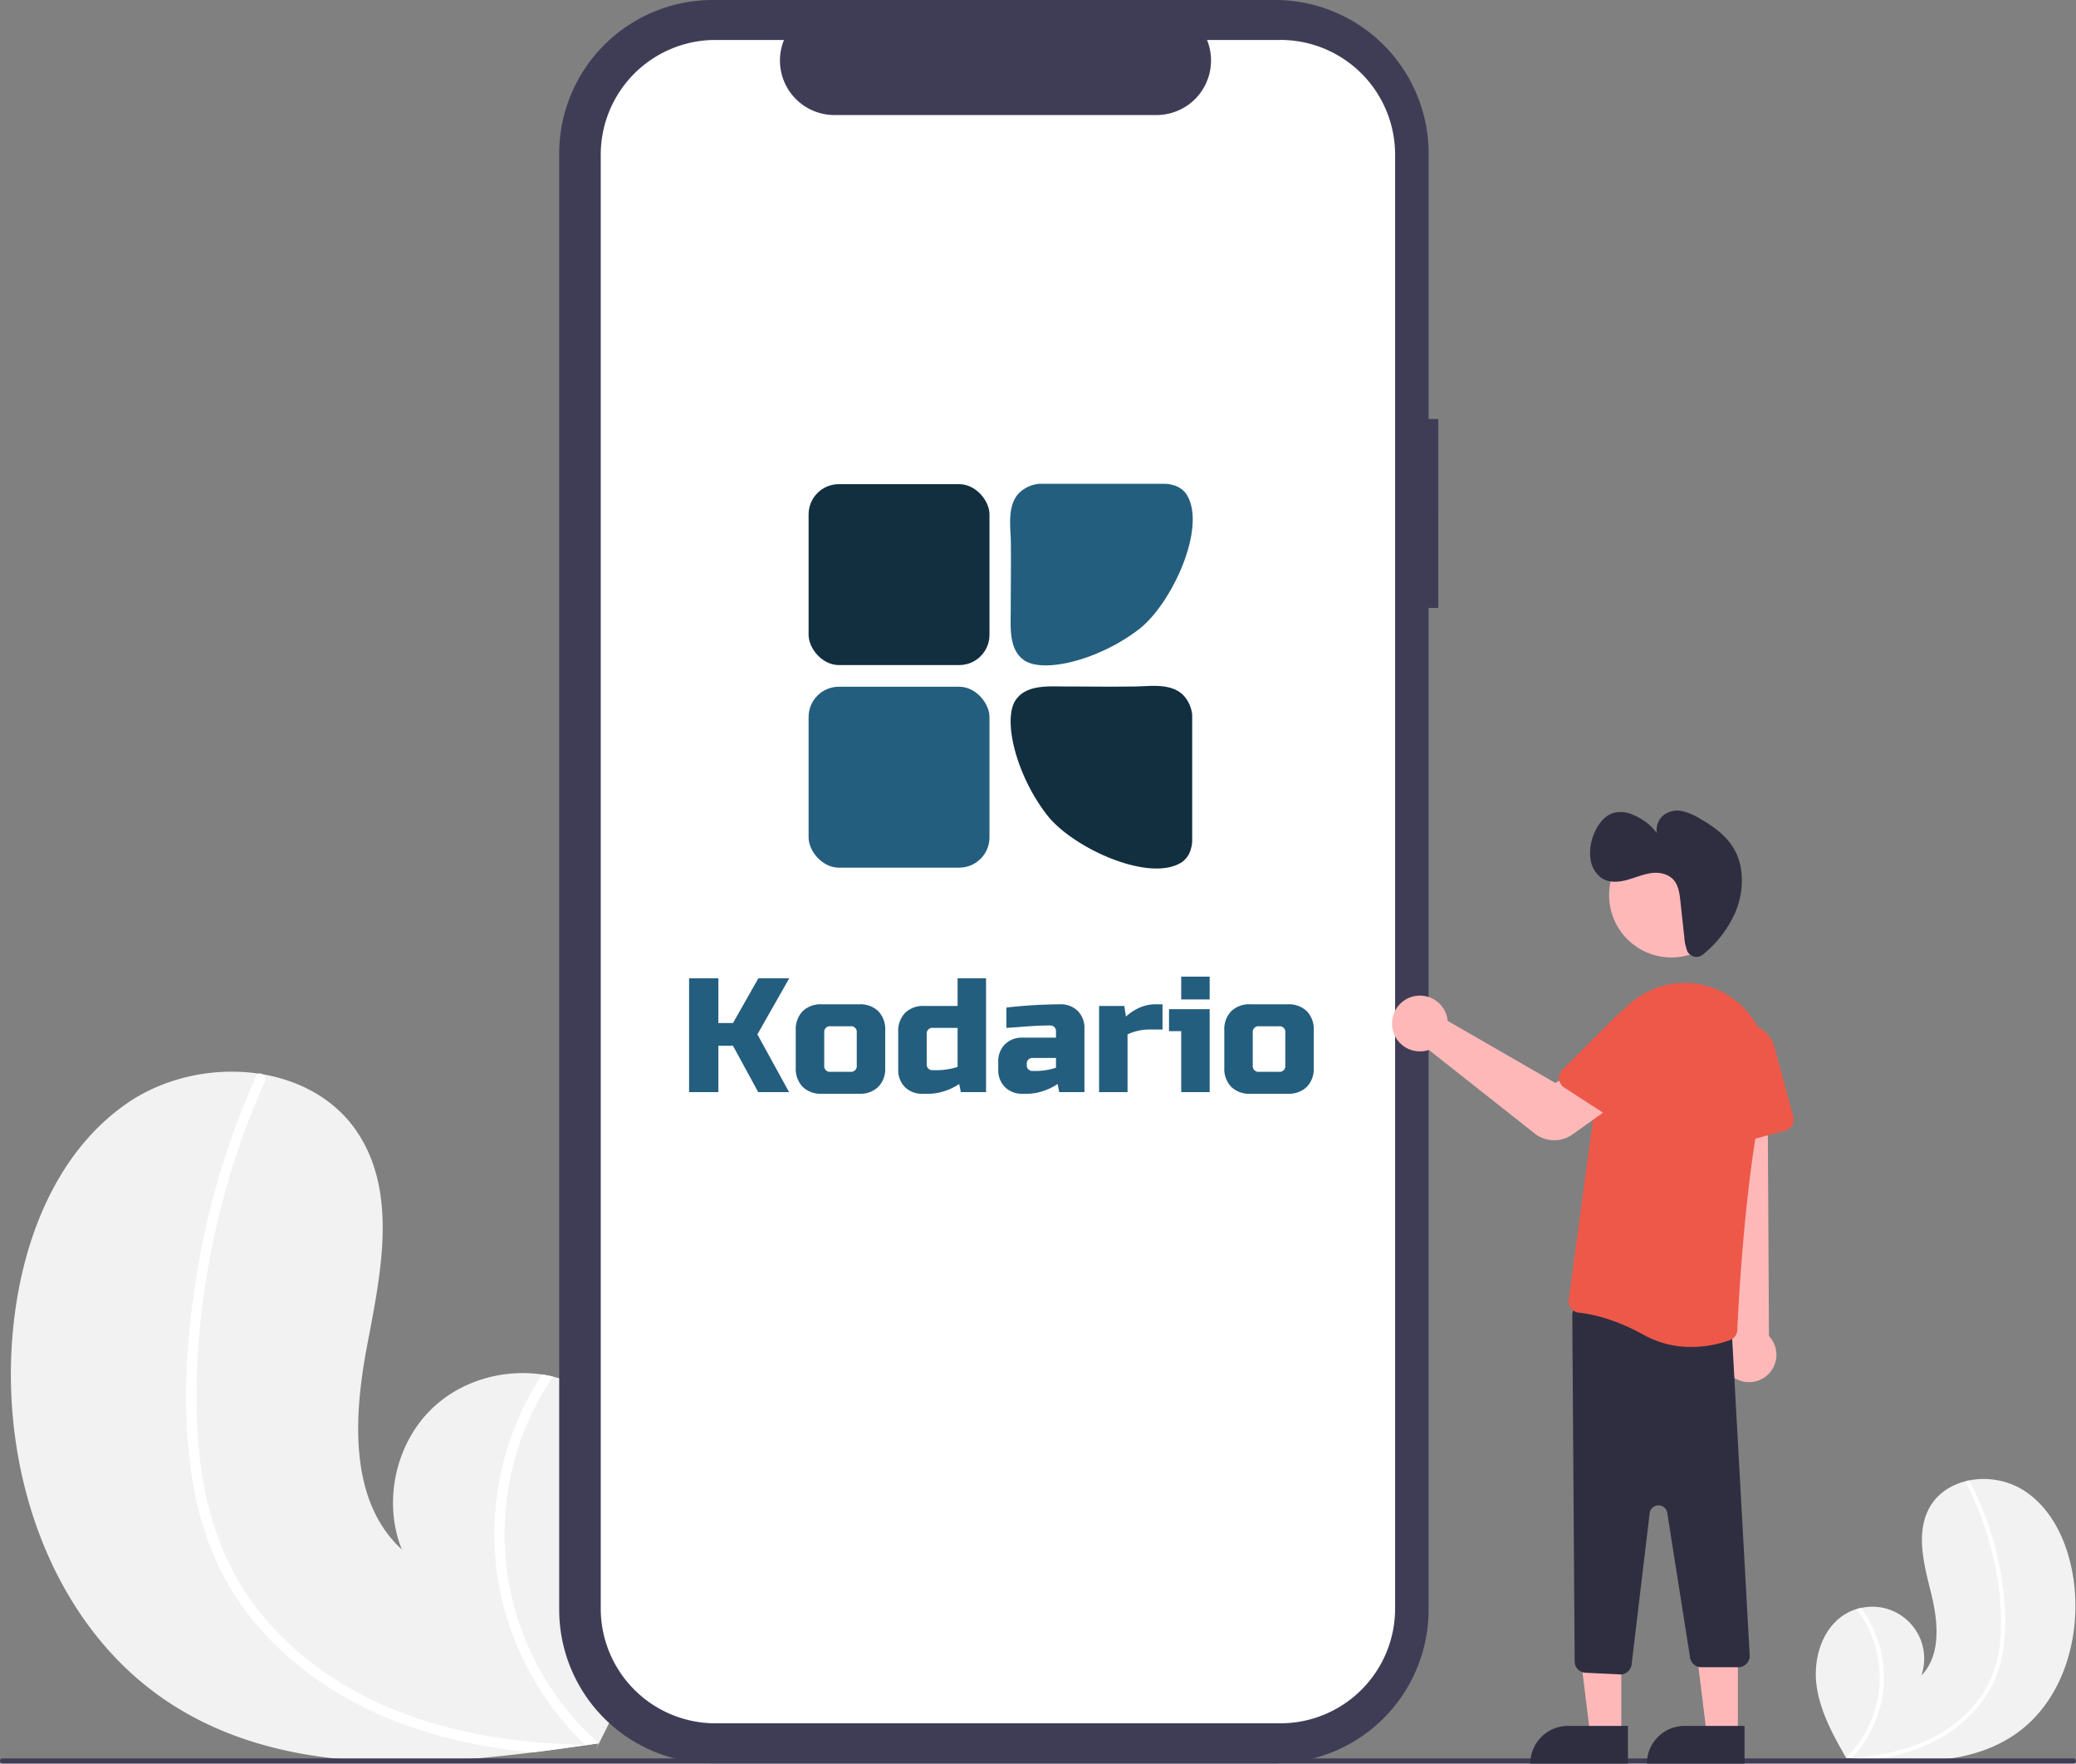 <svg xmlns="http://www.w3.org/2000/svg" width="819" height="695.68" viewBox="0 0 819 695.68"><rect x="0" y="0" width="819" height="695.68" fill="#808080" stroke="none"/><path d="M67.75,672.29c41.3,26.49,92.9,25.15,142.51,18.94q10.4-1.31,20.61-2.81H231c.33,0,.66-.1,1-.13l4.2-.63-.29.65-.93,2c.33-.67.67-1.33,1-2,.1-.2.21-.4.31-.61,11.69-23.14,23.22-47.11,25.1-72.92,1.94-26.79-9.17-56.41-33.29-68.22a47.869,47.869,0,0,0-9.92-3.54c-1.42-.35-2.86-.61-4.31-.84-15.19-2.25-31.46,2.33-42.77,12.81-15,13.89-20.18,37.27-12.58,56.21-20.95-19.28-19-52.51-13.68-80.48s12-59.14-3.27-83.18c-8.5-13.38-22.61-21.2-38.11-23.82l-1.42-.22c-18-2.66-37.67,1.59-52.61,12.18C21.13,455.69,8,491.48,5,526,.07,581.57,20.79,642.17,67.75,672.29Z" fill="#f2f2f2"/><path d="M75.81,583.21A125.73,125.73,0,0,0,86.4,618.15a109.409,109.409,0,0,0,18.43,26.76c15.22,16.41,34.81,28.31,55.8,35.82a201.522,201.522,0,0,0,49.63,10.5q10.4-1.31,20.61-2.81H231c.33,0,.66-.1,1-.13l4.2-.63-.29.65-.93,2c.33-.67.67-1.33,1-2,.1-.2.21-.4.31-.61A110.39,110.39,0,0,1,218.16,543c-1.42-.35-2.86-.61-4.31-.84a116.36,116.36,0,0,0-9.66,18.14,114.15,114.15,0,0,0-6,71.43,116.74,116.74,0,0,0,32.66,56.52c-1.33,0-2.68-.06-4-.11-25-.76-50.06-4.77-73.2-14.5-19.54-8.19-37.49-20.82-50.88-37.34-14.67-18.1-21.91-40.42-24.19-63.39-2.43-24.59-.59-49.84,3.75-74.12a309.719,309.719,0,0,1,22.16-72.2,2.23,2.23,0,0,0-1-2.89,1.87,1.87,0,0,0-1.42-.22,1.67,1.67,0,0,0-1,1c-1.27,2.85-2.52,5.7-3.71,8.58a313.449,313.449,0,0,0-20.52,74.78C73.13,532.61,71.88,558.39,75.81,583.21Z" fill="#fff"/><path d="M567.43,165.28h-3.82V60.59A60.6,60.6,0,0,0,503.01,0H281.21a60.6,60.6,0,0,0-60.6,60.59V634.94a60.6,60.6,0,0,0,60.59,60.59H503a60.59,60.59,0,0,0,60.59-60.59V239.8h3.83Z" fill="#3f3d56"/><path d="M505.46,15.76H476.51A21.52,21.52,0,0,1,456.6,45.38H329.53a21.5,21.5,0,0,1-19.91-29.62h-27A45.25,45.25,0,0,0,237.33,61h0V634.52a45.25,45.25,0,0,0,45.25,45.25H505.46a45.25,45.25,0,0,0,45.25-45.25h0V61a45.25,45.25,0,0,0-45.25-45.25Z" transform="translate(-0.33)" fill="#fff"/><path d="M795.84,683.51c-16.07,11.58-36.9,12.16-57,10.74q-4.21-.3-8.37-.68h-.4l-1.7-.16.13.25.42.79-.45-.78c0-.08-.1-.16-.14-.24-5.22-9.08-10.39-18.49-11.71-28.85-1.36-10.76,2.47-22.94,11.94-28.23a19,19,0,0,1,3.92-1.64c.56-.18,1.14-.31,1.72-.44a20.47,20.47,0,0,1,23.81,26.62c8-8.23,6.53-21.58,3.76-32.74s-6.13-23.58-.49-33.6c3.14-5.58,8.66-9,14.85-10.44l.57-.12a29.87,29.87,0,0,1,21.47,3.77c11.84,7.46,17.92,21.6,19.89,35.45C821.15,645.47,814.11,670.35,795.84,683.51Z" fill="#f2f2f2"/><path d="M790.65,647.78a50.84,50.84,0,0,1-3.51,14.31,44,44,0,0,1-6.85,11.19,56.581,56.581,0,0,1-21.71,15.66,81.613,81.613,0,0,1-19.78,5.31q-4.21-.3-8.37-.68h-.4l-1.7-.16.13.25.42.79-.45-.78c0-.08-.1-.16-.14-.24a44.58,44.58,0,0,0,4.15-58.72c.56-.18,1.14-.31,1.72-.44a48,48,0,0,1,4.29,7.11,46,46,0,0,1,4,28.66,47.12,47.12,0,0,1-11.93,23.5l1.61-.13c10.05-.86,20.08-3,29.19-7.44a52.5,52.5,0,0,0,19.7-16.16c5.52-7.62,8-16.78,8.37-26.09a109.877,109.877,0,0,0-3.12-29.79,124.826,124.826,0,0,0-10.51-28.63.9.9,0,0,1,.36-1.19.81.81,0,0,1,.57-.12.69.69,0,0,1,.44.38c.57,1.12,1.14,2.24,1.68,3.38a126.482,126.482,0,0,1,9.9,29.7C790.63,627.32,791.69,637.68,790.65,647.78Z" fill="#fff"/><path d="M818,695.61H1a1,1,0,0,1,0-2H818a1,1,0,0,1,0,2Z" fill="#3f3d56"/><path d="M639.61,684.3H627.35l-5.83-47.29h18.1Z" fill="#ffb8b8"/><path d="M618.6,680.79h23.64v14.89H603.71a14.89,14.89,0,0,1,14.89-14.89Z" fill="#2f2e41"/><path d="M685.61,684.3H673.35l-5.83-47.29h18.1Z" fill="#ffb8b8"/><path d="M664.6,680.79h23.64v14.89H649.71a14.89,14.89,0,0,1,14.89-14.89Z" fill="#2f2e41"/><path d="M684.12,543.46a10.75,10.75,0,0,1-3.23-14.85,10.452,10.452,0,0,1,1.16-1.49L674,412.56l23.25,2.25L697.87,527a10.8,10.8,0,0,1-13.75,16.46Z" fill="#ffb8b8"/><path d="M639,660.47l-13.49-.64a4.5,4.5,0,0,1-4.29-4.46l-.94-136.56a4.49,4.49,0,0,1,4.47-4.53,3.9,3.9,0,0,1,.68.05l54,7.83a4.47,4.47,0,0,1,3.85,4.42l7,126.54a4.5,4.5,0,0,1-4.47,4.53H671.2a4.49,4.49,0,0,1-4.45-3.8l-9-57.07a3.5,3.5,0,0,0-6.94.13l-7.12,59.6a4.53,4.53,0,0,1-4.47,4Z" fill="#2f2e41"/><path d="M648.54,526.59c-11.9-6.61-21.2-8.35-25.68-8.8a4.41,4.41,0,0,1-3.06-1.67,4.48,4.48,0,0,1-.93-3.4l12.94-96.05a33.21,33.21,0,0,1,19.36-26,32.32,32.32,0,0,1,31.4,2.46c.44.3.88.6,1.3.91a33.17,33.17,0,0,1,12.64,34.57c-7.93,32.45-10.66,85.66-11.13,96a4.45,4.45,0,0,1-2.91,4,45,45,0,0,1-15.23,2.71,38.091,38.091,0,0,1-18.7-4.73Z" fill="#ee5849"/><path d="M679.25,451.05a4.44,4.44,0,0,1-1.86-3.4l-1.71-30.88A12.4,12.4,0,0,1,700,412.85l7.48,27.6a4.5,4.5,0,0,1-3.16,5.52l-21.29,5.78a4.49,4.49,0,0,1-3.78-.7Z" fill="#ee5849"/><circle cx="24.56" cy="24.56" r="24.56" transform="translate(634.8 328.55)" fill="#ffb8b8"/><path d="M613.15,449.78a12.37,12.37,0,0,1-7.68-2.64l-41.78-33a9.491,9.491,0,0,1-1,.3,11,11,0,1,1,8.19-13.22h0a10.167,10.167,0,0,1,.23,1.45l42.48,24.51,10.57-6.09,11.71,15.33L620.34,447.5a12.341,12.341,0,0,1-7.19,2.28Z" fill="#ffb8b8"/><path d="M615.08,425.68a4.49,4.49,0,0,1,1.3-3.66l21.86-21.86a12.4,12.4,0,0,1,19.17,15.51l-15.57,24a4.51,4.51,0,0,1-6.23,1.33l-18.5-12a4.49,4.49,0,0,1-2.03-3.32Z" fill="#ee5849"/><path d="M666.26,376.08a4,4,0,0,0,5.6.4l.09-.07a44.45,44.45,0,0,0,12.67-16.55c3.19-7.61,3.66-16.9,0-24-3.07-6-8.59-9.87-14.09-13a23.141,23.141,0,0,0-6.85-2.9,9,9,0,0,0-7.16,1.41,7.53,7.53,0,0,0-2.87,7.23,22.36,22.36,0,0,0-9.81-7.36,11.33,11.33,0,0,0-7.55-.5c-3.54,1.18-6.15,4.75-7.61,8.58a19.059,19.059,0,0,0-1.25,9.27,11.12,11.12,0,0,0,4.27,7.67c2.88,2,6.59,1.78,9.95.9s6.61-2.37,10-2.79,7.19.49,9.23,3.53c1.43,2.15,1.77,5,2.06,7.66l1.52,14a18.639,18.639,0,0,0,1.28,5.84,3.081,3.081,0,0,0,.52.68Z" fill="#2f2e41"/><g transform="translate(1 3)"><path d="M15.4,0H3.85V-44.912H15.4v17.644h5.774L31.182-44.912h12.19L30.8-22.777,43.308,0H31.118L21.173-18.286H15.4ZM81.227-9.624A10.188,10.188,0,0,1,78.5-2.085,10.188,10.188,0,0,1,70.961.642H56.2a10.188,10.188,0,0,1-7.539-2.727,10.188,10.188,0,0,1-2.727-7.539V-24.381a10.188,10.188,0,0,1,2.727-7.539A10.188,10.188,0,0,1,56.2-34.646H70.961A10.188,10.188,0,0,1,78.5-31.92a10.188,10.188,0,0,1,2.727,7.539ZM70-23.418a2.268,2.268,0,0,0-2.566-2.566h-7.7a2.268,2.268,0,0,0-2.566,2.566v12.832A2.268,2.268,0,0,0,59.733-8.02h7.7A2.268,2.268,0,0,0,70-10.586ZM111.061,0l-.642-3.208a22.952,22.952,0,0,1-6.191,2.919,19.683,19.683,0,0,1-5.357.93H95.983A9.452,9.452,0,0,1,88.99-1.989a9.452,9.452,0,0,1-2.631-6.993V-23.739a10.188,10.188,0,0,1,2.727-7.539A10.188,10.188,0,0,1,96.625-34h13.153V-44.912h11.228V0Zm-8.982-8.662a27.252,27.252,0,0,0,7.7-1.283v-15.4h-9.624a2.268,2.268,0,0,0-2.566,2.566v11.87a2.176,2.176,0,0,0,.642,1.6,2.176,2.176,0,0,0,1.6.642Zm38.817.321a27.252,27.252,0,0,0,7.7-1.283v-3.85h-9.3a2.176,2.176,0,0,0-1.6.642,2.176,2.176,0,0,0-.642,1.6v.642a2.176,2.176,0,0,0,.642,1.6,2.176,2.176,0,0,0,1.6.642Zm-11.87-25.022A196.669,196.669,0,0,1,150.2-34.646a9.452,9.452,0,0,1,6.993,2.631,9.452,9.452,0,0,1,2.631,6.993V0h-9.945l-.642-3.208a22.952,22.952,0,0,1-6.191,2.919,19.683,19.683,0,0,1-5.357.93h-2.246a9.452,9.452,0,0,1-6.993-2.631,9.452,9.452,0,0,1-2.631-6.993V-11.87a9.452,9.452,0,0,1,2.631-6.993,9.452,9.452,0,0,1,6.993-2.631h13.153V-24.06a2.176,2.176,0,0,0-.642-1.6,2.176,2.176,0,0,0-1.6-.642q-4.17,0-9.207.385t-8.116.577Zm56.14,8.662a20.35,20.35,0,0,0-8.341,1.925V0H165.6V-34h9.945l.642,4.17q5.518-4.812,11.549-4.812h2.887V-24.7Zm24.06-8.02V0H198V-24.06h-4.812v-8.662ZM198-45.554h11.228v8.982H198Zm52.29,35.93a10.188,10.188,0,0,1-2.727,7.539A10.188,10.188,0,0,1,240.023.642H225.266a10.188,10.188,0,0,1-7.539-2.727A10.188,10.188,0,0,1,215-9.624V-24.381a10.188,10.188,0,0,1,2.727-7.539,10.188,10.188,0,0,1,7.539-2.727h14.757a10.188,10.188,0,0,1,7.539,2.727,10.188,10.188,0,0,1,2.727,7.539ZM239.06-23.418a2.268,2.268,0,0,0-2.566-2.566h-7.7a2.268,2.268,0,0,0-2.566,2.566v12.832a2.268,2.268,0,0,0,2.566,2.566h7.7a2.268,2.268,0,0,0,2.566-2.566Z" transform="translate(267 427.8)" fill="#245e7e"/><g transform="translate(-0.1)"><rect width="71.36" height="71.36" rx="11.93" transform="translate(318.1 187.98)" fill="#122f3f"/><rect width="71.36" height="71.36" rx="11.93" transform="translate(318.1 267.89)" fill="#245e7e"/><path d="M454.1,267.55c4.32,0,8.63.57,11.71,3.55a13.19,13.19,0,0,1,3.62,7.88v49.44a11.448,11.448,0,0,1-.5,3.39,9.23,9.23,0,0,1-3.33,5.11c-12.57,8.66-43.33-5.38-53.46-18.46-12.22-15.77-17.54-37.64-12.36-45.3,4.18-6.18,13-5.4,19.57-5.37,8.9,0,17.8.15,26.7,0C448.53,267.82,451.32,267.56,454.1,267.55Z" fill="#122f3f"/><path d="M397.6,203.18c0-4.33.57-8.64,3.55-11.72a13.19,13.19,0,0,1,7.88-3.62h49.44a11.79,11.79,0,0,1,3.39.5,9.19,9.19,0,0,1,5.11,3.34c8.66,12.56-5.38,43.32-18.46,53.46-15.77,12.21-37.63,17.54-45.3,12.35-6.18-4.17-5.39-13-5.37-19.56,0-8.9.15-17.8.05-26.7C397.87,208.75,397.61,206,397.6,203.18Z" fill="#245e7e"/></g></g></svg>